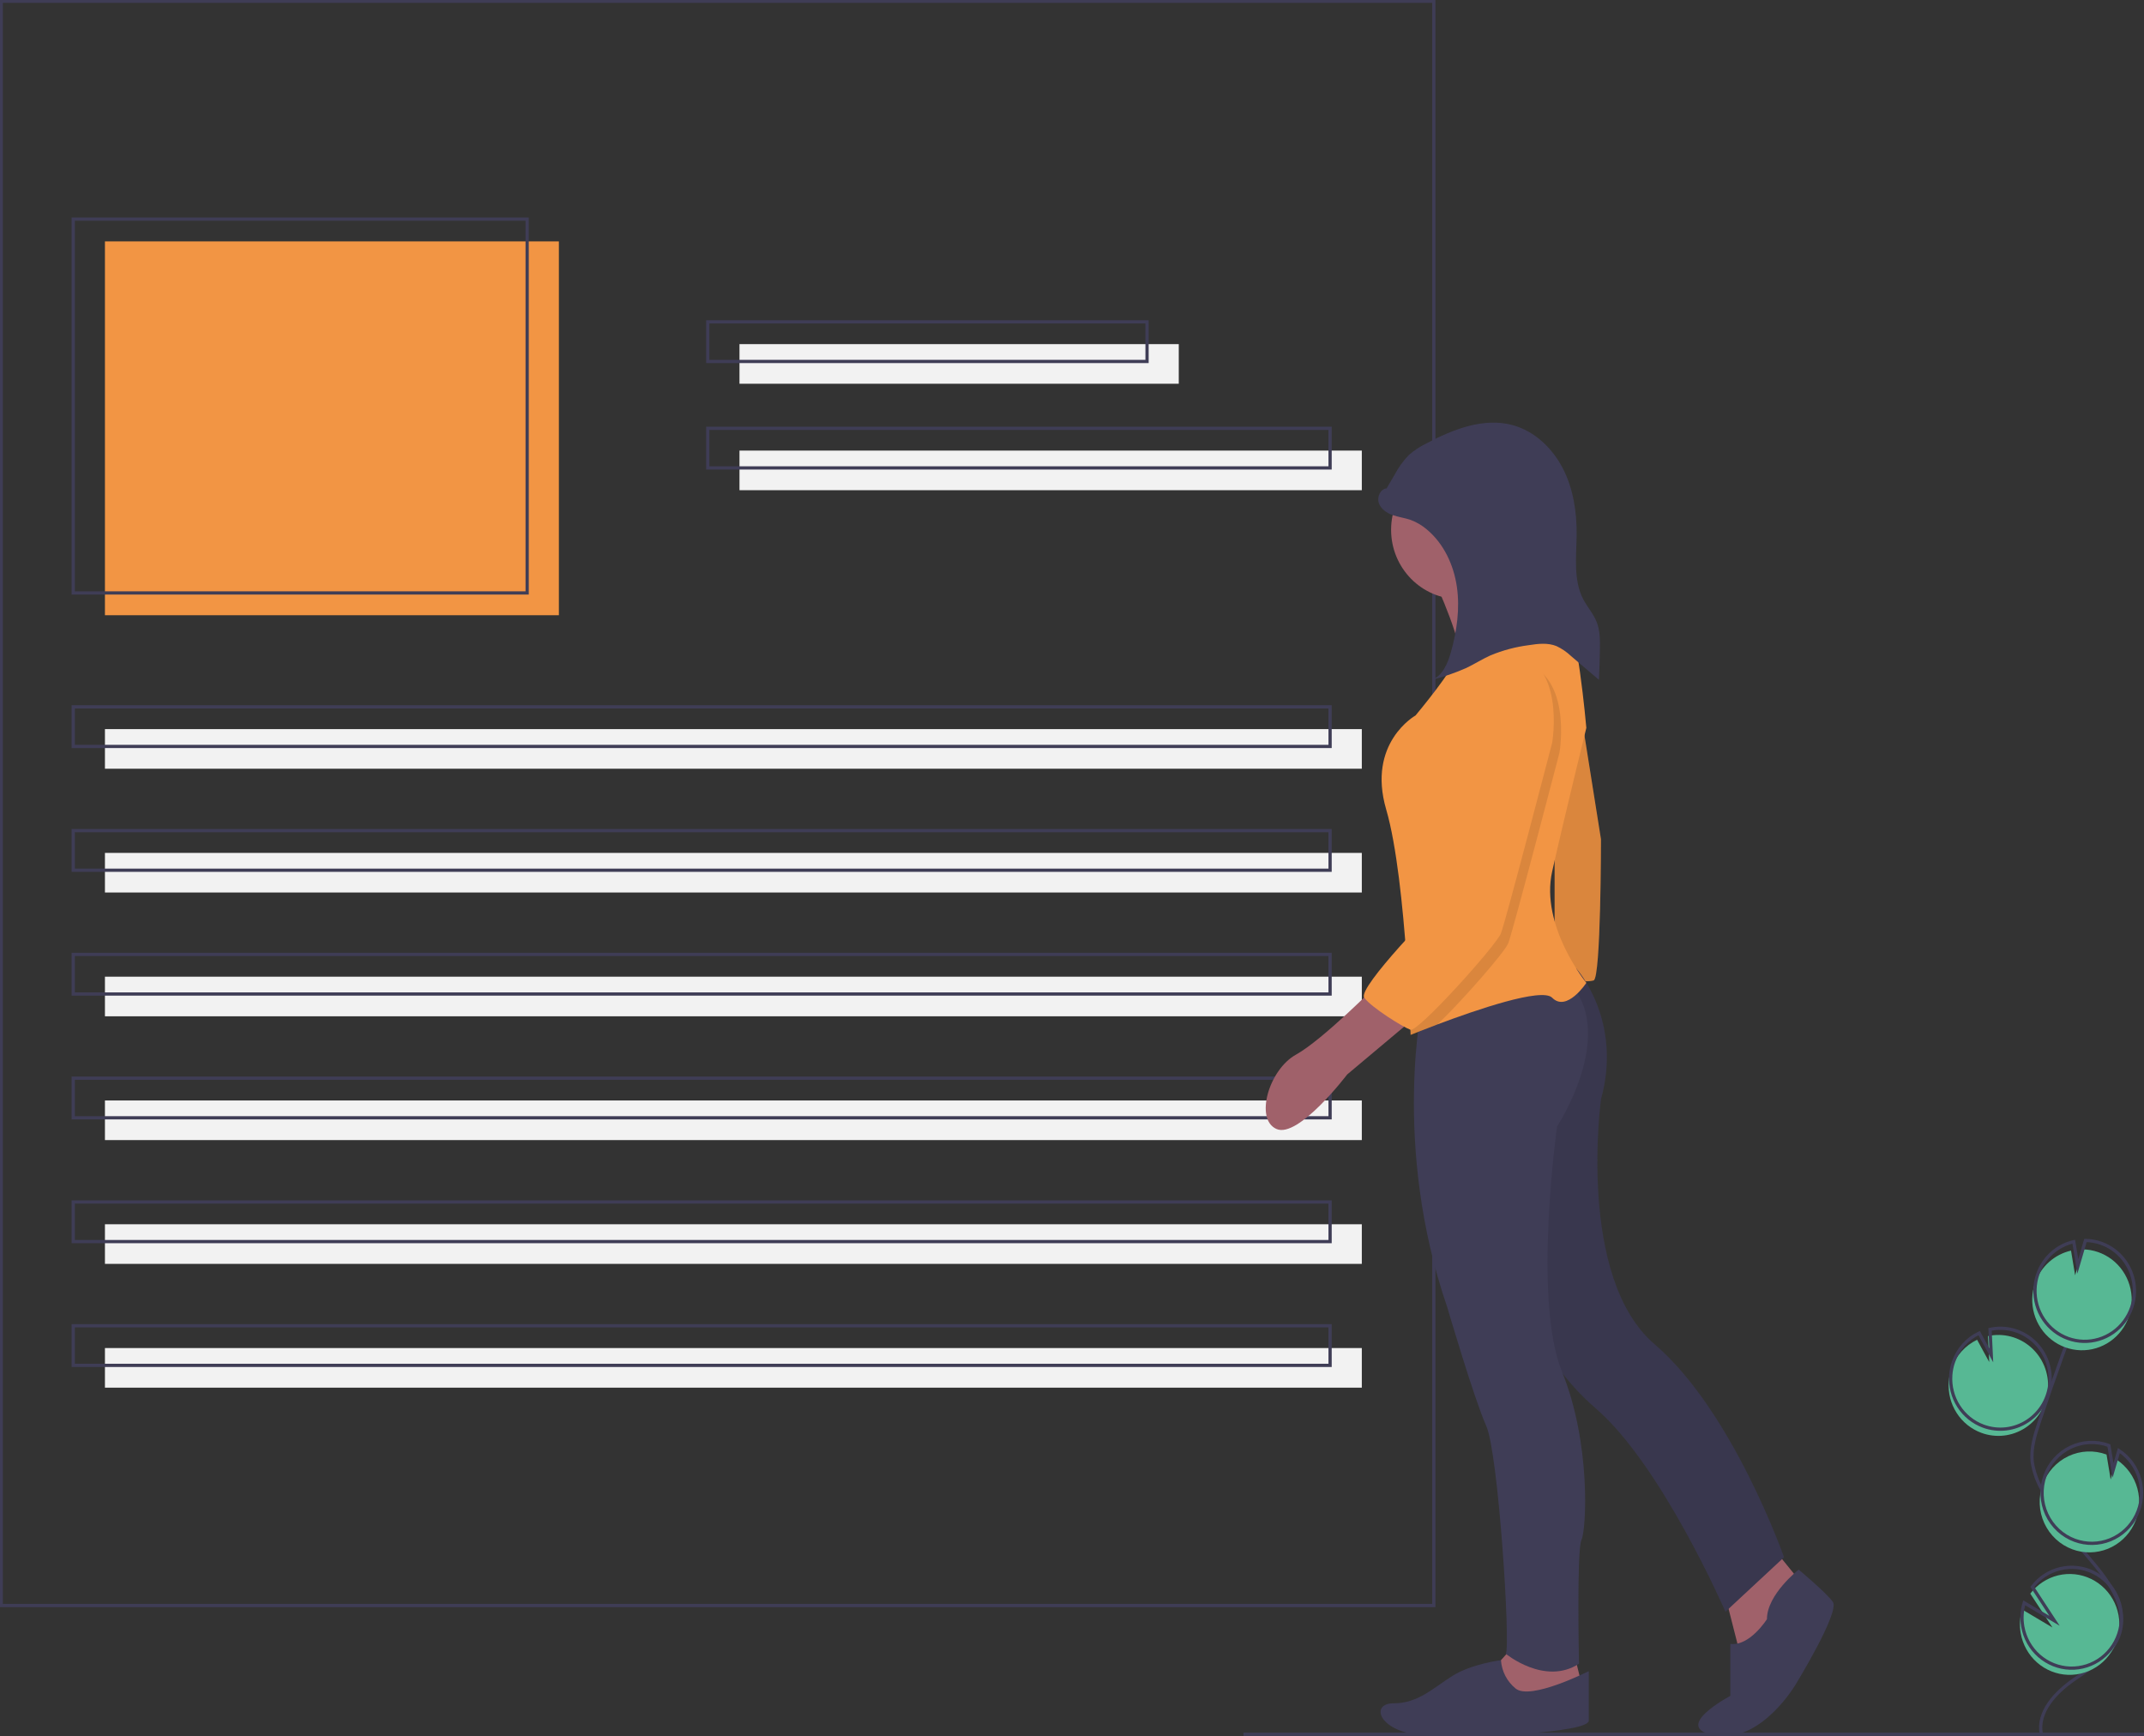 <svg width="662" height="536" viewBox="0 0 662 536" fill="none" xmlns="http://www.w3.org/2000/svg">
<rect x="0" y="0" width="662" height="536" fill="#333333" stroke="none"/>
<g clip-path="url(#clip0)">
<path d="M172.565 74.523H32.403V189.938H172.565V74.523Z" fill="#F29544"/>
<path d="M420.485 225.098H32.403V237.327H420.485V225.098Z" fill="#F2F2F2"/>
<path d="M162.768 67.644H22.607V183.059H162.768V67.644Z" stroke="#3F3D56" stroke-miterlimit="10"/>
<path d="M363.968 106.243H228.328V118.473H363.968V106.243Z" fill="#F2F2F2"/>
<path d="M420.485 139.11H228.328V151.339H420.485V139.11Z" fill="#F2F2F2"/>
<path d="M354.172 99.364H218.531V111.594H354.172V99.364Z" stroke="#3F3D56" stroke-miterlimit="10"/>
<path d="M410.689 132.231H218.531V144.46H410.689V132.231Z" stroke="#3F3D56" stroke-miterlimit="10"/>
<path d="M410.689 218.219H22.607V230.448H410.689V218.219Z" stroke="#3F3D56" stroke-miterlimit="10"/>
<path d="M420.485 263.315H32.403V275.544H420.485V263.315Z" fill="#F2F2F2"/>
<path d="M410.689 256.436H22.607V268.665H410.689V256.436Z" stroke="#3F3D56" stroke-miterlimit="10"/>
<path d="M420.485 301.532H32.403V313.761H420.485V301.532Z" fill="#F2F2F2"/>
<path d="M410.689 294.653H22.607V306.882H410.689V294.653Z" stroke="#3F3D56" stroke-miterlimit="10"/>
<path d="M420.485 339.749H32.403V351.978H420.485V339.749Z" fill="#F2F2F2"/>
<path d="M410.689 332.87H22.607V345.099H410.689V332.87Z" stroke="#3F3D56" stroke-miterlimit="10"/>
<path d="M420.485 377.966H32.403V390.195H420.485V377.966Z" fill="#F2F2F2"/>
<path d="M410.689 371.087H22.607V383.316H410.689V371.087Z" stroke="#3F3D56" stroke-miterlimit="10"/>
<path d="M420.485 416.183H32.403V428.412H420.485V416.183Z" fill="#F2F2F2"/>
<path d="M410.689 409.304H22.607V421.533H410.689V409.304Z" stroke="#3F3D56" stroke-miterlimit="10"/>
<path d="M442.715 0.382H0.377V495.674H442.715V0.382Z" stroke="#3F3D56" stroke-miterlimit="10"/>
<path d="M611.781 442.36C614.017 443.185 616.41 443.471 618.774 443.197C621.137 442.923 623.405 442.096 625.4 440.781C627.394 439.466 629.06 437.699 630.266 435.62C631.473 433.54 632.186 431.205 632.351 428.798C632.516 426.391 632.127 423.978 631.216 421.75C630.304 419.521 628.895 417.538 627.099 415.956C625.303 414.374 623.169 413.237 620.866 412.634C618.563 412.031 616.153 411.979 613.827 412.482L614.211 420.501L610.471 413.629C606.8 415.378 603.964 418.534 602.586 422.404C602.097 423.759 601.8 425.178 601.703 426.618C601.467 429.996 602.323 433.361 604.142 436.202C605.96 439.043 608.642 441.205 611.781 442.36Z" fill="#57B894"/>
<path d="M630.288 535.361C628.967 528.542 634.688 522.496 640.339 518.567C645.991 514.637 652.594 510.776 654.522 504.107C657.293 494.523 649.038 485.746 642.614 478.177C637.848 472.559 633.754 466.389 630.42 459.795C628.97 457.204 627.983 454.375 627.503 451.436C626.997 447.188 628.342 442.96 629.698 438.908C634.214 425.409 639.042 412.022 644.183 398.749" stroke="#3F3D56" stroke-miterlimit="10"/>
<path d="M612.413 440.296C614.649 441.12 617.043 441.407 619.406 441.133C621.769 440.858 624.038 440.031 626.032 438.716C628.026 437.401 629.692 435.635 630.899 433.555C632.105 431.476 632.819 429.141 632.983 426.734C633.148 424.327 632.76 421.914 631.848 419.685C630.937 417.457 629.528 415.473 627.731 413.891C625.935 412.309 623.802 411.172 621.498 410.57C619.195 409.967 616.785 409.915 614.459 410.418L614.843 418.436L611.103 411.564C607.432 413.314 604.596 416.47 603.219 420.339C602.729 421.695 602.432 423.113 602.335 424.553C602.099 427.932 602.955 431.297 604.774 434.137C606.593 436.978 609.275 439.14 612.413 440.296V440.296Z" stroke="#3F3D56" stroke-miterlimit="10"/>
<path d="M628.41 395.98C629.288 393.525 630.76 391.333 632.692 389.606C634.624 387.88 636.953 386.674 639.465 386.101L640.73 393.724L643.074 385.718C646.33 385.767 649.485 386.864 652.086 388.85C654.686 390.837 656.597 393.611 657.542 396.771C658.488 399.931 658.418 403.314 657.344 406.431C656.27 409.549 654.248 412.239 651.568 414.115C648.888 415.99 645.69 416.953 642.436 416.865C639.181 416.776 636.039 415.641 633.462 413.623C630.885 411.605 629.006 408.808 628.099 405.637C627.191 402.466 627.3 399.084 628.41 395.98Z" fill="#57B894"/>
<path d="M629.254 393.227C630.131 390.772 631.604 388.58 633.536 386.854C635.467 385.127 637.797 383.922 640.309 383.348L641.573 390.971L643.918 382.965C647.173 383.014 650.329 384.111 652.929 386.098C655.53 388.085 657.441 390.858 658.386 394.018C659.331 397.178 659.262 400.561 658.188 403.679C657.114 406.796 655.091 409.487 652.411 411.362C649.732 413.237 646.534 414.2 643.279 414.112C640.025 414.024 636.882 412.888 634.305 410.87C631.728 408.852 629.85 406.056 628.942 402.885C628.034 399.713 628.143 396.332 629.254 393.227V393.227Z" stroke="#3F3D56" stroke-miterlimit="10"/>
<path d="M639.918 478.331C643.463 479.636 647.358 479.571 650.859 478.15C654.361 476.729 657.224 474.051 658.904 470.626C660.584 467.201 660.963 463.269 659.968 459.579C658.973 455.889 656.675 452.7 653.511 450.618L651.709 456.771L650.432 449.058C650.419 449.052 650.406 449.047 650.392 449.043C648.496 448.344 646.483 448.031 644.467 448.121C642.451 448.212 640.473 448.704 638.645 449.57C636.817 450.437 635.175 451.66 633.814 453.17C632.452 454.68 631.397 456.448 630.709 458.371C630.021 460.295 629.713 462.338 629.804 464.382C629.894 466.427 630.381 468.433 631.236 470.287C632.091 472.14 633.298 473.805 634.788 475.185C636.277 476.565 638.021 477.634 639.918 478.331Z" fill="#57B894"/>
<path d="M640.649 475.543C644.194 476.847 648.089 476.783 651.59 475.362C655.092 473.941 657.956 471.263 659.635 467.838C661.315 464.413 661.694 460.481 660.699 456.791C659.705 453.101 657.406 449.912 654.242 447.83L652.44 453.983L651.163 446.27C651.15 446.264 651.137 446.259 651.124 446.255C649.227 445.556 647.214 445.243 645.199 445.334C643.183 445.425 641.205 445.917 639.377 446.784C637.55 447.65 635.908 448.873 634.547 450.383C633.185 451.893 632.13 453.661 631.442 455.584C630.754 457.508 630.447 459.55 630.537 461.594C630.627 463.639 631.114 465.645 631.969 467.498C632.824 469.352 634.03 471.016 635.52 472.397C637.009 473.777 638.752 474.846 640.649 475.543V475.543Z" stroke="#3F3D56" stroke-miterlimit="10"/>
<path d="M623.928 504.203C624.538 507.721 626.322 510.92 628.98 513.262C631.639 515.605 635.011 516.949 638.531 517.069C642.051 517.189 645.504 516.078 648.312 513.923C651.12 511.767 653.112 508.697 653.954 505.228C654.795 501.759 654.435 498.103 652.934 494.871C651.433 491.64 648.883 489.03 645.71 487.48C642.537 485.929 638.935 485.533 635.508 486.356C632.081 487.18 629.038 489.174 626.888 492.003L633.731 502.45L624.381 496.905C623.656 499.266 623.501 501.769 623.928 504.203Z" fill="#57B894"/>
<path d="M624.561 502.138C625.17 505.656 626.954 508.855 629.613 511.198C632.272 513.54 635.644 514.885 639.163 515.005C642.683 515.125 646.137 514.014 648.945 511.858C651.753 509.702 653.745 506.632 654.586 503.164C655.428 499.695 655.068 496.038 653.567 492.807C652.066 489.575 649.515 486.966 646.342 485.415C643.169 483.865 639.568 483.468 636.141 484.292C632.714 485.116 629.67 487.109 627.521 489.939L634.364 500.386L625.014 494.841C624.289 497.201 624.133 499.704 624.561 502.138V502.138Z" stroke="#3F3D56" stroke-miterlimit="10"/>
<path d="M443.092 179.62C443.092 179.62 452.511 199.875 451.004 205.989C450.122 209.706 450.521 213.617 452.134 217.072L469.466 216.308L485.668 200.639C485.668 200.639 461.177 183.441 462.684 175.034C464.191 166.626 443.092 179.62 443.092 179.62Z" fill="#A0616A"/>
<path d="M486.798 211.722L494.333 259.111C494.333 259.111 494.333 301.914 492.073 302.678C489.812 303.443 480.016 302.678 480.016 302.678V254.525L483.03 212.486L486.798 211.722Z" fill="#F29544"/>
<path opacity="0.1" d="M486.798 211.722L494.333 259.111C494.333 259.111 494.333 301.914 492.073 302.678C489.812 303.443 480.016 302.678 480.016 302.678V254.525L483.03 212.486L486.798 211.722Z" fill="black"/>
<path d="M532.011 489.941L538.04 513.636L547.082 506.757L555.372 487.648L544.822 474.655L532.011 489.941Z" fill="#A0616A"/>
<path d="M555.372 484.591C555.372 484.591 545.575 492.234 545.575 499.878C545.575 499.878 540.3 508.285 534.272 507.521V523.572C534.272 523.572 515.433 533.509 529.751 535.802C544.068 538.095 554.618 519.751 554.618 519.751C554.618 519.751 568.182 497.585 565.921 494.527C563.661 491.47 555.372 484.591 555.372 484.591Z" fill="#3F3D56"/>
<path d="M486.742 299.066C486.742 299.066 501.116 314.908 494.334 339.367C494.334 339.367 486.798 394.399 510.912 415.036C535.026 435.673 550.85 480.769 550.85 480.769L532.765 497.585C532.765 497.585 513.172 452.489 492.826 434.909C472.48 417.329 470.22 397.456 470.22 397.456V327.901L466.452 298.857L486.742 299.066Z" fill="#3F3D56"/>
<path opacity="0.1" d="M486.742 299.066C486.742 299.066 501.116 314.908 494.334 339.367C494.334 339.367 486.798 394.399 510.912 415.036C535.026 435.673 550.85 480.769 550.85 480.769L532.765 497.585C532.765 497.585 513.172 452.489 492.826 434.909C472.48 417.329 470.22 397.456 470.22 397.456V327.901L466.452 298.857L486.742 299.066Z" fill="black"/>
<path d="M467.959 507.521L460.423 515.929L463.438 522.808L472.48 525.865L488.305 519.751L486.044 510.578L467.959 507.521Z" fill="#A0616A"/>
<path d="M490.566 515.929C490.566 515.929 472.48 525.101 467.959 521.279C466.653 520.22 465.578 518.897 464.802 517.395C464.026 515.893 463.566 514.243 463.45 512.551C463.45 512.551 454.395 513.636 448.366 517.458C442.338 521.279 437.817 525.865 430.281 525.865C422.745 525.865 425.76 535.037 440.077 535.802C454.395 536.566 490.566 535.037 490.566 531.216V515.929Z" fill="#3F3D56"/>
<path d="M439.324 308.793C439.324 308.793 429.528 353.125 446.859 403.571C446.859 403.571 455.149 431.852 458.916 440.259C462.684 448.667 466.452 508.285 464.945 510.578C464.945 510.578 477.002 520.515 487.551 513.636C487.551 513.636 486.798 478.476 488.305 475.419C489.812 472.362 491.319 445.61 482.277 423.444C473.234 401.278 480.769 347.774 480.769 347.774C480.769 347.774 498.855 320.258 485.291 304.207L439.324 308.793Z" fill="#3F3D56"/>
<path d="M450.627 184.97C462.28 184.97 471.727 175.388 471.727 163.569C471.727 151.749 462.28 142.167 450.627 142.167C438.974 142.167 429.528 151.749 429.528 163.569C429.528 175.388 438.974 184.97 450.627 184.97Z" fill="#A0616A"/>
<path d="M489.812 303.442C489.812 303.442 483.784 312.614 479.262 308.028C476.075 304.795 455.668 311.82 443.898 316.245C438.97 318.095 435.556 319.494 435.556 319.494C435.556 319.494 435.232 308.9 434.275 295.486C433.175 280.092 431.246 260.968 428.02 249.939C421.992 229.302 437.063 220.894 437.063 220.894C437.063 220.894 449.873 205.607 449.12 203.314C448.366 201.021 483.03 189.556 483.03 189.556C486.798 190.32 489.812 224.715 489.812 224.715C489.812 224.715 483.03 252.232 479.262 269.047C475.494 285.863 489.812 303.442 489.812 303.442Z" fill="#F29544"/>
<path d="M425.006 304.207C425.006 304.207 408.428 321.022 400.139 325.608C391.85 330.194 387.328 345.481 394.11 348.539C400.892 351.596 415.964 331.723 415.964 331.723L437.817 313.379L425.006 304.207Z" fill="#A0616A"/>
<path d="M428.139 150.787C426.211 150.961 425.11 153.423 425.732 155.282C426.354 157.141 428.142 158.357 429.968 159.006C431.794 159.656 433.747 159.879 435.575 160.522C437.393 161.197 439.08 162.19 440.559 163.458C445.767 167.785 448.852 174.377 449.833 181.133C450.815 187.889 449.837 194.812 447.985 201.377C447.004 204.855 445.403 208.667 442.051 209.903C445.715 208.985 449.295 207.754 452.753 206.222C455.288 205.011 457.666 203.478 460.228 202.328C464.02 200.759 467.999 199.701 472.062 199.18C474.915 198.73 477.931 198.386 480.609 199.478C482.253 200.253 483.765 201.287 485.089 202.542L493.706 209.885C493.856 206.693 493.955 203.498 494.003 200.301C494.045 197.523 494.035 194.664 493.025 192.081C492.029 189.531 490.136 187.452 488.87 185.028C485.737 179.03 486.758 171.804 486.816 165.017C486.876 157.989 485.761 150.827 482.553 144.598C479.345 138.368 473.868 133.152 467.188 131.287C458.183 128.773 448.691 132.514 440.415 136.903C438.467 137.842 436.652 139.041 435.016 140.467C433.277 142.269 431.799 144.313 430.627 146.537L426.53 153.502" fill="#3F3D56"/>
<path opacity="0.1" d="M481.523 232.359C481.523 232.359 467.206 287.391 465.698 291.213C464.613 293.957 451.848 308.556 443.898 316.245C438.97 318.095 435.556 319.494 435.556 319.494C435.556 319.494 435.232 308.9 434.275 295.486C440.409 288.584 446.86 282.041 446.86 282.041C446.86 282.041 453.642 240.002 452.888 223.951C452.134 207.9 467.959 204.078 467.959 204.078C486.045 206.371 481.523 232.359 481.523 232.359Z" fill="black"/>
<path d="M465.698 201.021C465.698 201.021 449.874 204.843 450.627 220.894C451.381 236.945 444.599 278.984 444.599 278.984C444.599 278.984 418.978 304.971 421.238 308.029C423.499 311.086 433.185 317.097 435.501 317.913C437.817 318.729 461.931 291.978 463.438 288.156C464.945 284.334 479.262 229.302 479.262 229.302C479.262 229.302 483.784 203.314 465.698 201.021Z" fill="#F29544"/>
<path d="M383.938 535.419H662" stroke="#3F3D56" stroke-miterlimit="10"/>
</g>
<defs>
<clipPath id="clip0">
<rect width="662" height="536" fill="white"/>
</clipPath>
</defs>
</svg>

